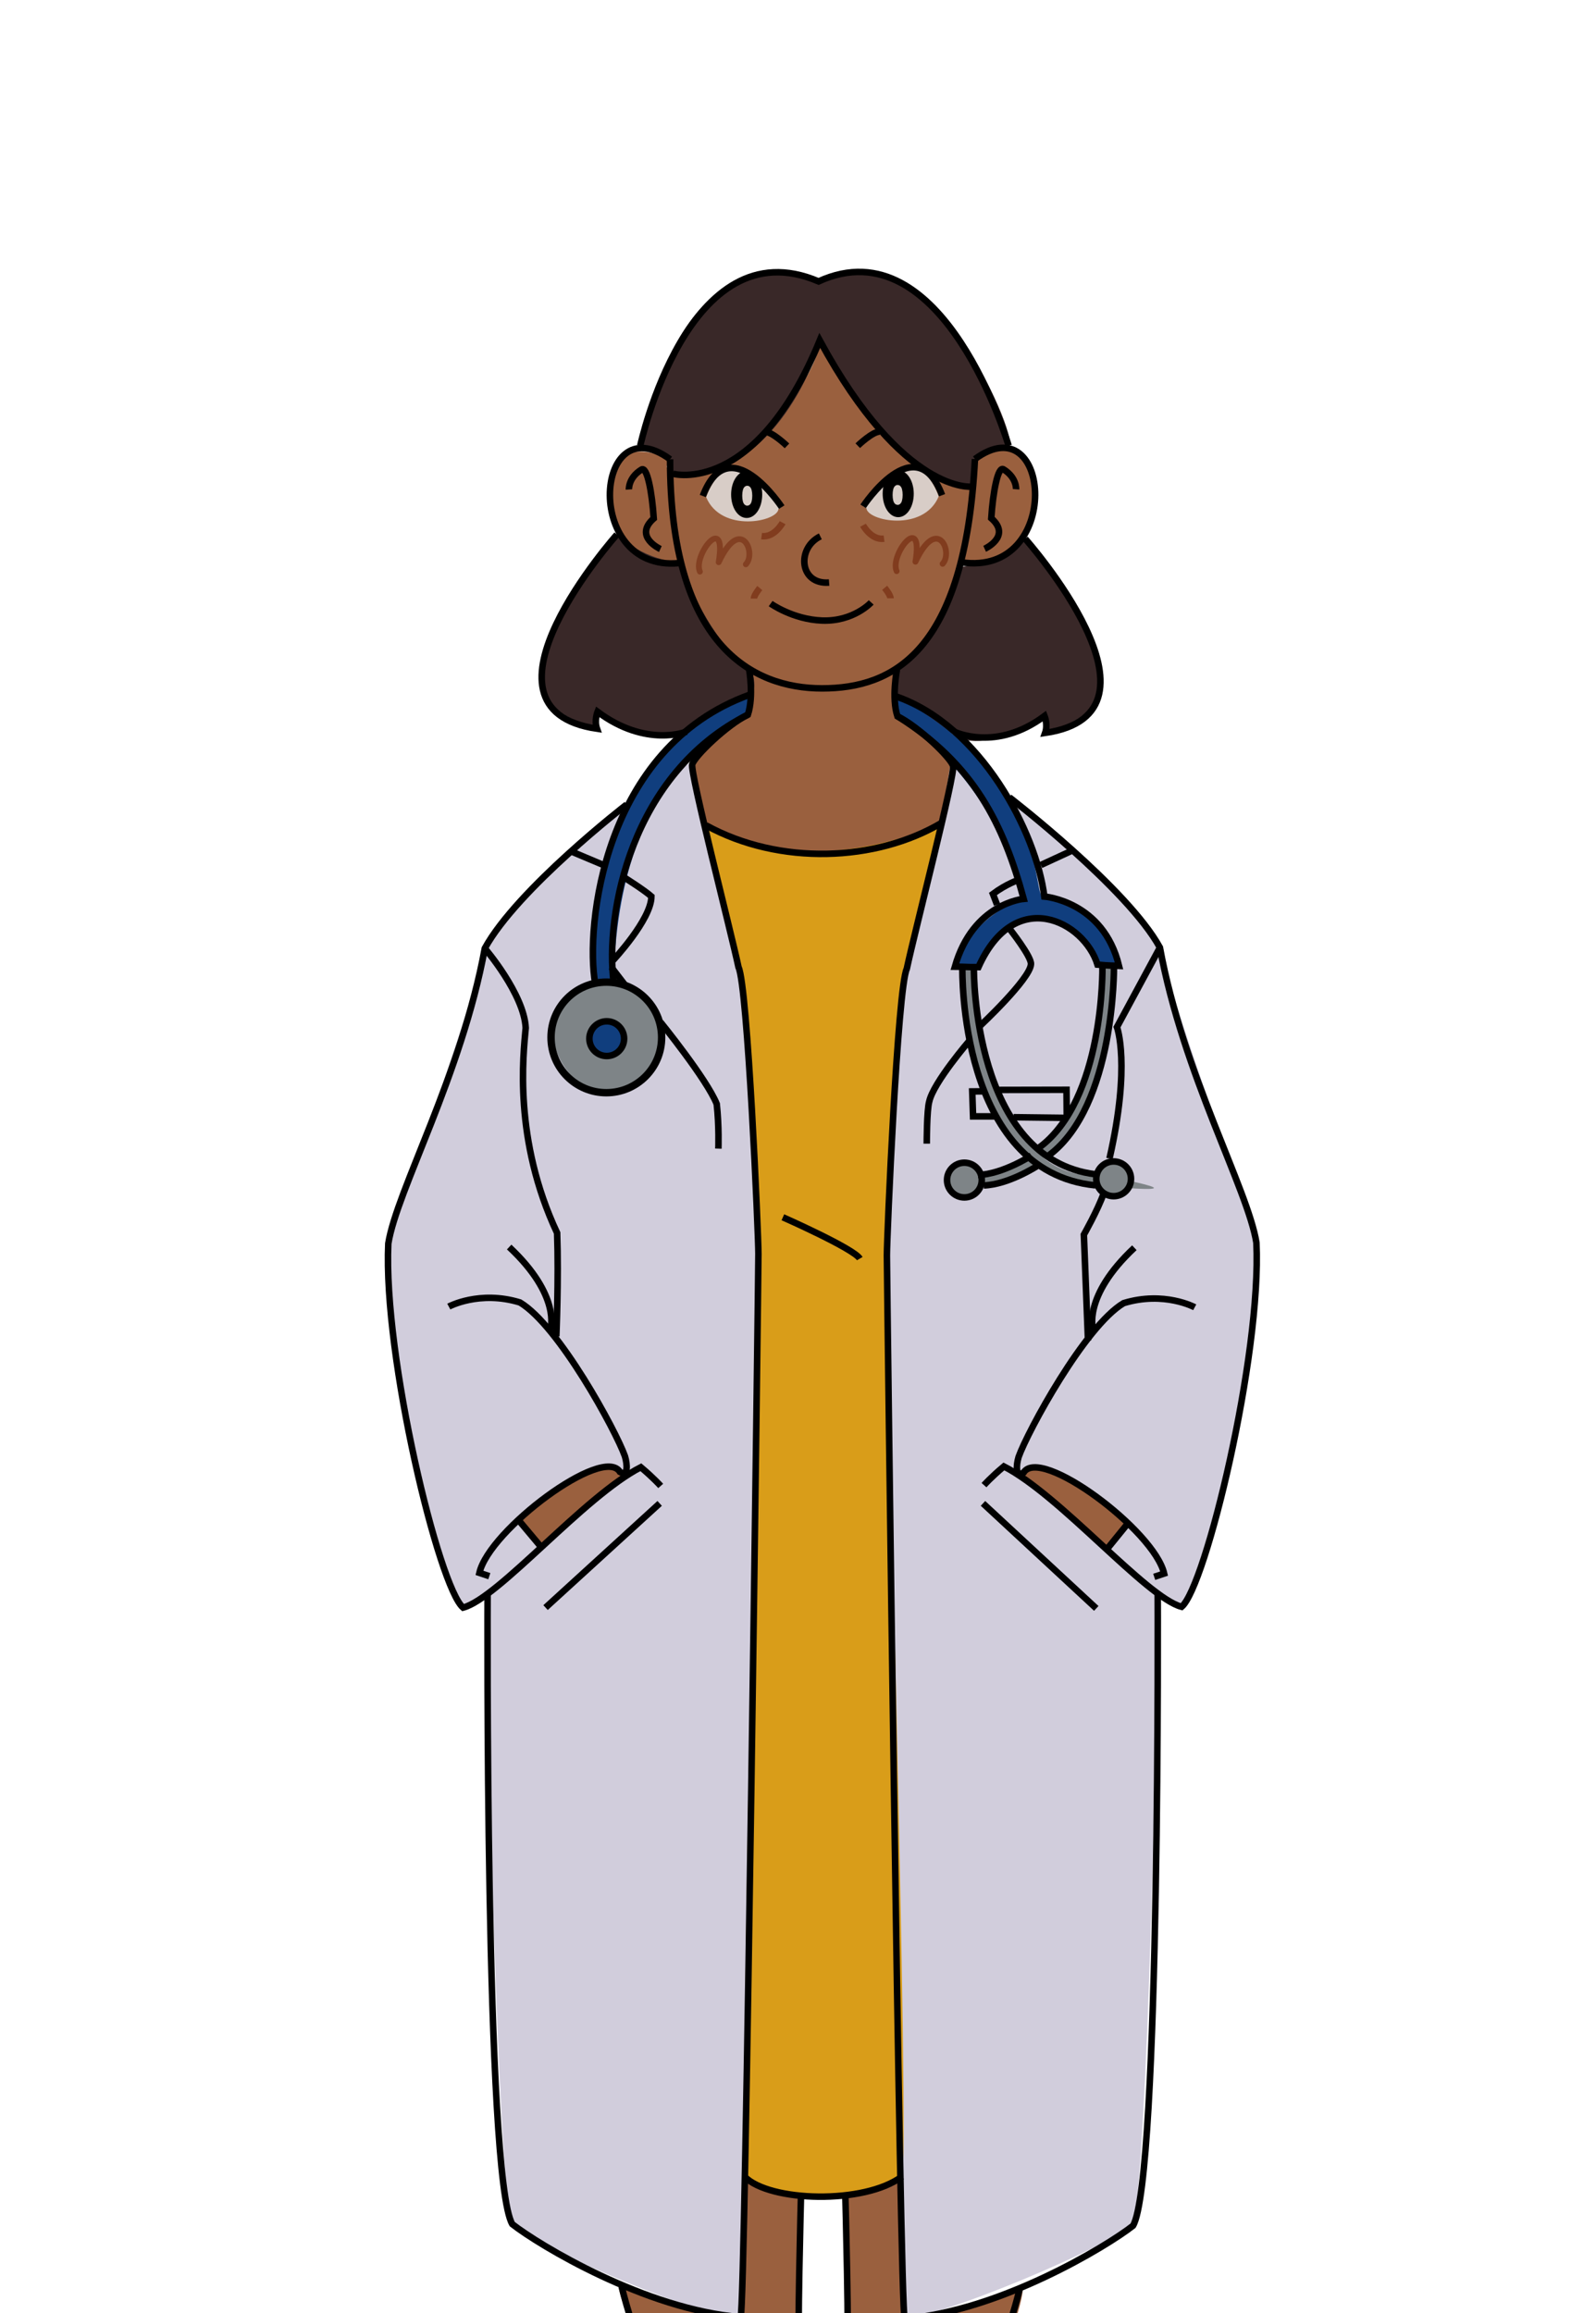 <?xml version="1.0" encoding="UTF-8" standalone="no"?>
<svg
   xmlns:dc="http://purl.org/dc/elements/1.1/"
   xmlns:cc="http://creativecommons.org/ns#"
   xmlns:rdf="http://www.w3.org/1999/02/22-rdf-syntax-ns#"
   xmlns:svg="http://www.w3.org/2000/svg"
   xmlns="http://www.w3.org/2000/svg"
   xmlns:sodipodi="http://sodipodi.sourceforge.net/DTD/sodipodi-0.dtd"
   xmlns:inkscape="http://www.inkscape.org/namespaces/inkscape"
   width="414"
   height="600"
   viewBox="0 0 109.537 158.75"
   version="1.1"
   id="svg898"
   sodipodi:docname="medecin.svg"
   inkscape:version="1.0.1 (3bc2e813f5, 2020-09-07)">
  <defs
     id="defs892" />
  <sodipodi:namedview
     id="base"
     pagecolor="#ffffff"
     bordercolor="#666666"
     borderopacity="1.0"
     inkscape:pageopacity="0.0"
     inkscape:pageshadow="2"
     inkscape:zoom="0.8349433"
     inkscape:cx="240.62249"
     inkscape:cy="322.39367"
     inkscape:document-units="mm"
     inkscape:current-layer="layer2"
     inkscape:document-rotation="0"
     showgrid="false"
     units="px"
     inkscape:window-width="1920"
     inkscape:window-height="1017"
     inkscape:window-x="-8"
     inkscape:window-y="-8"
     inkscape:window-maximized="1" />
  <g
     inkscape:groupmode="layer"
     id="layer2"
     inkscape:label="Calque 2"
     style="opacity:1">
    <g
       id="g2591"
       inkscape:export-xdpi="300"
       inkscape:export-ydpi="300"
       style="display:inline;opacity:1;stroke-width:0.836"
       transform="matrix(0.067,0,0,0.067,-570.49,-4.765)">
      <path
         style="display:inline;fill:#9a603e;fill-opacity:1;stroke:none;stroke-width:0.836px;stroke-linecap:butt;stroke-linejoin:miter;stroke-opacity:1"
         d="m 9354.498,419.868 c 1.158,26.247 -64.81,137.543 -150.338,136.562 -17.692,-12.952 8.624,-9.585 -2.995,-14.854 -100.917,-45.758 -68.519,122.762 13.781,105.801 16.984,87.583 56.09,101.607 67.275,109.784 2.156,14.384 6.023,32.2 -1.343,46.017 -13.009,3.659 -60.095,37.178 -57.701,52.341 2.394,15.163 0.013,46.962 14.771,60.99 102.79,50.708 225.452,18.399 241.41,-2.541 15.958,-20.94 11.169,-50.468 11.169,-60.843 0,-10.375 -37.933,-32.824 -56.472,-48.334 4.556,-10.859 -3.041,-26.679 -0.339,-49.041 33.739,-22.362 65.363,-98.667 65.97,-108.603 115.207,4.393 79.126,-162.398 13.781,-105.801 -2.142,14.274 -2.644,28.261 -2.644,28.261 -65.362,-5.96 -139.13,-104.161 -156.327,-149.739"
         id="path1687"
         sodipodi:nodetypes="ccscccscsscccccc" />
      <path
         style="display:inline;fill:#d1cddc;fill-opacity:1;stroke:none;stroke-width:0.836px;stroke-linecap:butt;stroke-linejoin:miter;stroke-opacity:1"
         d="m 9225.573,849.934 c 0,0 -173.766,113.063 -214.174,192.601 -1.491,24.703 -92.691,280.248 -98.87,302.395 1.72,157.508 65.222,364.6 76.606,372.937 15.375,-8.422 25.106,-13.652 25.106,-13.652 0.983,232.808 13.248,625.931 25.302,645.179 12.053,19.248 213.224,104.268 233.944,95.277 8.749,-304.274 18.326,-1067.219 19.124,-1081.584 0.798,-14.365 -12.205,-276.637 -16.759,-288.898 -4.555,-12.26 -45.489,-174.775 -50.278,-224.255 z"
         id="path1761"
         sodipodi:nodetypes="cccccscssc" />
      <path
         style="display:inline;fill:#9a603e;fill-opacity:1;stroke:none;stroke-width:0.836px;stroke-linecap:butt;stroke-linejoin:miter;stroke-opacity:1"
         d="m 9154.146,1583.351 c -0.798,-13.168 -34.102,-23.062 -107.631,45.53 14.657,14.723 22.023,26.259 22.023,26.259 z"
         id="path1689"
         sodipodi:nodetypes="cccc" />
      <path
         style="display:inline;fill:#d1cddc;fill-opacity:1;stroke:none;stroke-width:0.836px;stroke-linecap:butt;stroke-linejoin:miter;stroke-opacity:1"
         d="m 9488.763,849.111 c 0,0 173.766,113.063 214.174,192.601 2.826,25.037 92.691,280.248 98.87,302.395 -1.72,157.508 -65.222,364.6 -76.606,372.937 -15.375,-8.422 -25.106,-13.652 -25.106,-13.652 -0.983,232.808 -13.248,625.931 -25.302,645.179 -12.053,19.248 -213.224,104.268 -233.944,95.277 -8.749,-304.274 -18.326,-1067.219 -19.124,-1081.584 -0.798,-14.365 12.205,-276.637 16.759,-288.898 4.555,-12.26 45.489,-174.775 50.278,-224.255 z"
         id="path1761-7"
         sodipodi:nodetypes="cccccscssc" />
      <path
         style="display:inline;fill:#9a603e;fill-opacity:1;stroke:none;stroke-width:0.836px;stroke-linecap:butt;stroke-linejoin:miter;stroke-opacity:1"
         d="m 9564.009,1585.045 c 0.798,-13.168 34.102,-23.062 107.631,45.53 -14.657,14.723 -22.023,26.259 -22.023,26.259 z"
         id="path1689-7"
         sodipodi:nodetypes="cccc" />
      <path
         style="display:inline;fill:#9a603e;fill-opacity:1;stroke:none;stroke-width:0.836px;stroke-linecap:butt;stroke-linejoin:miter;stroke-opacity:1"
         d="m 9335.36,2317.534 c 0,0 -46.161,-0.395 -58.023,-16.941 -1.139,29.164 -3.851,144.077 -3.851,144.077 0,0 -108.971,-17.136 -121.936,-31.419 -12.966,-14.283 20.188,70.097 27.106,75.388 23.847,18.238 148.981,15.372 155.011,0.847 3.938,-9.488 1.694,-171.952 1.694,-171.952 z"
         id="path1706"
         sodipodi:nodetypes="cccsssc" />
      <path
         style="display:inline;fill:#9a603e;fill-opacity:1;stroke:none;stroke-width:0.836px;stroke-linecap:butt;stroke-linejoin:miter;stroke-opacity:1"
         d="m 9380.694,2319.377 c 0,0 46.161,-0.395 58.023,-16.941 1.139,29.164 3.851,144.077 3.851,144.077 0,0 103.328,-16.008 116.293,-30.291 12.966,-14.283 -14.545,68.969 -21.463,74.259 -23.847,18.238 -148.981,15.372 -155.011,0.847 -3.938,-9.488 -1.694,-171.952 -1.694,-171.952 z"
         id="path1706-4"
         sodipodi:nodetypes="cccsssc" />
      <path
         style="display:inline;fill:#392828;fill-opacity:1;stroke:none;stroke-width:0.836px;stroke-linecap:butt;stroke-linejoin:miter;stroke-opacity:1"
         d="m 9353.3,359.374 c 0,0 -130.242,-69.786 -182.682,168.307 14.149,5.032 30.547,13.896 30.547,13.896 0,0 -0.185,6.406 2.995,14.854 97.985,11.269 147.388,-115.099 150.338,-136.562 57.688,113.972 135.897,153.904 156.327,149.739 4.066,-13.194 -4.421,-13.984 2.644,-28.261 11.579,-8.634 21.852,-9.669 34.491,-13.666 13.768,2.774 -73.531,-226.525 -194.661,-168.307 z"
         id="path1723"
         sodipodi:nodetypes="ccccccccc" />
      <path
         style="display:inline;fill:#392828;fill-opacity:1;stroke:none;stroke-width:0.836px;stroke-linecap:butt;stroke-linejoin:miter;stroke-opacity:1"
         d="m 9214.947,647.378 c 0,0 -35.29,0.922 -68.287,-28.656 -130.622,169.624 -60.214,184.066 -20.364,198.853 -0.781,-8.35 0.85,-4.946 0.599,-17.37 44.894,25.95 72.857,31.145 91.041,20.365 18.184,-10.78 58.02,-35.664 64.907,-37.894 6.887,-2.23 5.62,-20.837 -0.621,-25.514 -31.43,-23.555 -62.49,-79.765 -67.275,-109.784 z"
         id="path1725"
         sodipodi:nodetypes="ccccsssc" />
      <path
         style="display:inline;fill:#392828;fill-opacity:1;stroke:none;stroke-width:0.836px;stroke-linecap:butt;stroke-linejoin:miter;stroke-opacity:1"
         d="m 9496.723,651.707 c 0,0 35.29,0.922 68.287,-28.656 130.622,169.624 60.214,184.066 20.364,198.853 0.781,-8.35 -0.85,-4.946 -0.599,-17.37 -44.894,25.95 -72.857,31.145 -91.041,20.365 -18.184,-10.78 -58.02,-35.664 -64.907,-37.894 1.013,-12.388 1.152,-18.579 0.621,-25.514 31.43,-23.555 62.49,-79.765 67.275,-109.784 z"
         id="path1725-3"
         sodipodi:nodetypes="ccccsccc" />
      <path
         style="display:inline;fill:#d8cdc7;fill-opacity:1;stroke:none;stroke-width:0.836px;stroke-linecap:butt;stroke-linejoin:miter;stroke-opacity:1"
         d="m 9398.934,589.754 c 0,0 50.839,-80.839 77.473,-10.252 -15.408,37.01 -73.232,25.252 -74.087,12.227"
         id="path1742"
         sodipodi:nodetypes="ccc" />
      <path
         style="display:inline;fill:#d8cdc7;fill-opacity:1;stroke:none;stroke-width:0.836px;stroke-linecap:butt;stroke-linejoin:miter;stroke-opacity:1"
         d="m 9315.566,590.571 c 0,0 -50.839,-80.839 -77.473,-10.252 15.408,37.01 73.232,25.252 74.087,12.227"
         id="path1742-9"
         sodipodi:nodetypes="ccc" />
      <path
         style="display:inline;fill:#d99d19;fill-opacity:1;stroke:none;stroke-width:0.836px;stroke-linecap:butt;stroke-linejoin:miter;stroke-opacity:1"
         d="m 9479.359,913.969 c 0,0 -129.28,64.025 -241.41,2.541 6.376,35.578 35.177,139.323 37.901,156.082 2.702,16.617 16.759,254.581 15.961,267.35 -0.798,12.769 -18.574,947.668 -14.475,960.651 46.987,35.555 152.664,17.837 161.38,1.843 8.716,-15.995 -18.418,-935.36 -15.226,-947.331 3.192,-11.971 13.961,-274.281 20.148,-291.565 6.188,-17.284 28.54,-137.41 35.719,-149.572 z"
         id="path1759"
         sodipodi:nodetypes="ccsscsssc" />
      <path
         style="display:inline;fill:#7e8487;fill-opacity:1;stroke:none;stroke-width:0.836px;stroke-linecap:butt;stroke-linejoin:miter;stroke-opacity:1"
         d="m 9133.796,1078.179 c -93.005,17.961 -43.893,116.517 6.385,113.325 50.278,-3.192 86.718,-108.947 -6.385,-113.325 z"
         id="path1778"
         sodipodi:nodetypes="csc" />
      <path
         style="display:inline;fill:#7e8487;fill-opacity:1;stroke:none;stroke-width:0.836px;stroke-linecap:butt;stroke-linejoin:miter;stroke-opacity:1"
         d="m 9501.912,1261.805 c -16.929,1.129 -24.83,33.859 1.129,33.859 25.958,0 20.315,-36.116 -1.129,-33.859 z"
         id="path1780" />
      <path
         style="display:inline;fill:#7e8487;fill-opacity:1;stroke:none;stroke-width:0.836px;stroke-linecap:butt;stroke-linejoin:miter;stroke-opacity:1"
         d="m 9656.256,1260.727 c -16.929,1.129 -24.83,33.859 1.129,33.859 25.958,0 20.315,-36.116 -1.129,-33.859 z"
         id="path1780-6" />
      <path
         style="display:inline;fill:#7e8487;fill-opacity:1;stroke:none;stroke-width:0.836px;stroke-linecap:butt;stroke-linejoin:miter;stroke-opacity:1"
         d="m 9500.601,1062.984 c 0,0 1.698,209.765 136.375,222.351 134.678,12.586 -0.066,-11.369 -0.066,-11.369 0,0 -103.681,22.693 -124.517,-209.645 -5.403,-5.104 -11.793,-1.337 -11.793,-1.337 z"
         id="path1797"
         sodipodi:nodetypes="cscccc" />
      <path
         style="display:inline;fill:#7e8487;fill-opacity:1;stroke:none;stroke-width:0.836px;stroke-linecap:butt;stroke-linejoin:miter;stroke-opacity:1"
         d="m 9644.071,1061.803 c 0,0 7.267,177.585 -123.216,213.098 -0.066,5.657 1.704,10.501 1.704,10.501 0,0 132.644,-13.06 133.305,-223.665 -7.725,-2.856 -11.793,0.066 -11.793,0.066 z"
         id="path1799"
         sodipodi:nodetypes="cccccc" />
      <path
         style="display:inline;fill:#103e7e;fill-opacity:1;stroke:none;stroke-width:0.836px;stroke-linecap:butt;stroke-linejoin:miter;stroke-opacity:1"
         d="m 9136.801,1116.777 c -21.444,2.257 -24.265,34.987 -1.129,34.987 23.137,0 28.216,-30.473 1.129,-34.987 z"
         id="path1801" />
      <path
         style="display:inline;fill:#103e7e;fill-opacity:1;stroke:none;stroke-width:0.836px;stroke-linecap:butt;stroke-linejoin:miter;stroke-opacity:1"
         d="m 9124.444,1078.297 c 0,0 -26.812,-220.594 158.399,-295.621 1.808,14.135 4.422,20.664 -1.964,20.503 -6.385,-0.161 -134.683,53.19 -137.405,275.377 -9.678,-0.377 -19.029,-0.259 -19.029,-0.259 z"
         id="path1803"
         sodipodi:nodetypes="ccscc" />
      <path
         style="display:inline;fill:#103e7e;fill-opacity:1;stroke:none;stroke-width:0.836px;stroke-linecap:butt;stroke-linejoin:miter;stroke-opacity:1"
         d="m 9434.057,804.792 c 0,0 98.879,61.594 129.359,187.072 -27.304,5.964 -73.296,49.06 -70.503,69.493 7.689,1.628 7.689,1.628 24.141,0.424 55.398,-100.189 116.32,-21.706 121.975,-2.541 16.836,2.498 22.023,1.271 22.023,1.271 0,0 -10.769,-55.541 -76.49,-71.022 -13.804,8.784 9.644,-118.966 -152.469,-205.198 z"
         id="path1805"
         sodipodi:nodetypes="ccccccccc" />
      <path
         style="fill:none;stroke:#000000;stroke-width:6.686;stroke-linecap:butt;stroke-linejoin:miter;stroke-miterlimit:4;stroke-dasharray:none;stroke-opacity:1"
         d="m 9201.165,541.577 c -0.145,189.671 83.694,234.67 155.729,234.67 71.875,0 146.556,-36.409 156.576,-234.901"
         id="path1419"
         sodipodi:nodetypes="csc" />
      <path
         style="fill:none;stroke:#000000;stroke-width:6.686;stroke-linecap:butt;stroke-linejoin:miter;stroke-miterlimit:4;stroke-dasharray:none;stroke-opacity:1"
         d="m 9433.56,757.081 c 0,0 -5.699,28.81 0.496,47.711 21.442,10.43 54.608,42.483 57.004,50.869 2.396,8.385 -38.89,168.154 -47.42,207.88 -9.378,19.397 -20.364,274.382 -20.364,293.549 0,19.167 13.383,1080.808 18.174,1089.193 97.12,-7.709 206.657,-73.86 233.944,-95.277 28.133,-47.676 25.302,-648.772 25.302,-648.772"
         id="path1422"
         sodipodi:nodetypes="ccscsccc" />
      <path
         style="display:inline;opacity:1;fill:none;stroke:#000000;stroke-width:6.686;stroke-linecap:butt;stroke-linejoin:miter;stroke-miterlimit:4;stroke-dasharray:none;stroke-opacity:1"
         d="m 9282.222,757.162 c 0,0 4.852,27.116 -1.343,46.017 -21.442,10.43 -54.608,42.483 -57.004,50.869 -2.396,8.385 38.89,168.154 47.42,207.88 9.378,19.397 20.364,274.382 20.364,293.549 0,19.167 -13.383,1080.808 -18.174,1089.193 -97.12,-7.709 -206.657,-73.86 -233.944,-95.277 -28.133,-47.676 -25.302,-645.179 -25.302,-645.179"
         id="path1422-2"
         sodipodi:nodetypes="ccscsccc" />
      <path
         style="fill:none;stroke:#000000;stroke-width:6.686;stroke-linecap:butt;stroke-linejoin:miter;stroke-miterlimit:4;stroke-dasharray:none;stroke-opacity:1"
         d="m 9277.337,2300.593 c 25.412,26.259 123.246,28.8 161.363,-1e-4"
         id="path1439"
         sodipodi:nodetypes="cc" />
      <path
         style="fill:none;stroke:#000000;stroke-width:6.686;stroke-linecap:butt;stroke-linejoin:miter;stroke-miterlimit:4;stroke-dasharray:none;stroke-opacity:1"
         d="m 9151.55,2413.251 c 0,0 12.706,53.364 27.106,75.388"
         id="path1441"
         sodipodi:nodetypes="cc" />
      <path
         style="display:inline;opacity:1;fill:none;stroke:#000000;stroke-width:6.686;stroke-linecap:butt;stroke-linejoin:miter;stroke-miterlimit:4;stroke-dasharray:none;stroke-opacity:1"
         d="m 9559.557,2414.738 c 0,0 -12.706,53.364 -27.106,75.388"
         id="path1441-8"
         sodipodi:nodetypes="cc" />
      <path
         style="fill:none;stroke:#000000;stroke-width:6.686;stroke-linecap:butt;stroke-linejoin:miter;stroke-miterlimit:4;stroke-dasharray:none;stroke-opacity:1"
         d="m 9335.36,2317.534 c 0,0 -4.235,156.705 -1.694,171.952"
         id="path1458" />
      <path
         style="display:inline;opacity:1;fill:none;stroke:#000000;stroke-width:6.686;stroke-linecap:butt;stroke-linejoin:miter;stroke-miterlimit:4;stroke-dasharray:none;stroke-opacity:1"
         d="m 9380.694,2319.377 c 0,0 4.235,156.705 1.694,171.952"
         id="path1458-0" />
      <circle
         style="fill:none;fill-opacity:1;stroke:#000000;stroke-width:7.578;stroke-linecap:round;stroke-linejoin:round;stroke-miterlimit:4;stroke-dasharray:none;stroke-opacity:1"
         id="path1475"
         cx="9135.879"
         cy="1133.779"
         r="56.642" />
      <circle
         style="fill:none;fill-opacity:1;stroke:#000000;stroke-width:6.686;stroke-linecap:round;stroke-linejoin:round;stroke-miterlimit:4;stroke-dasharray:none;stroke-opacity:1"
         id="path1477"
         cx="9136.303"
         cy="1135.05"
         r="17.788" />
      <path
         style="fill:none;stroke:#000000;stroke-width:6.686;stroke-linecap:butt;stroke-linejoin:miter;stroke-miterlimit:4;stroke-dasharray:none;stroke-opacity:1"
         d="m 9124.444,1078.297 c -10.165,-56.752 7.623,-241.41 158.399,-295.621"
         id="path1479"
         sodipodi:nodetypes="cc" />
      <path
         style="display:inline;opacity:1;fill:none;stroke:#000000;stroke-width:6.686;stroke-linecap:butt;stroke-linejoin:miter;stroke-miterlimit:4;stroke-dasharray:none;stroke-opacity:1"
         d="m 9143.474,1078.556 c -9.318,-71.999 17.971,-215.236 137.405,-275.377"
         id="path1479-3"
         sodipodi:nodetypes="cc" />
      <path
         style="display:inline;opacity:1;fill:none;stroke:#000000;stroke-width:6.686;stroke-linecap:butt;stroke-linejoin:miter;stroke-miterlimit:4;stroke-dasharray:none;stroke-opacity:1"
         d="m 9434.057,804.792 c 78.776,49.129 108.606,111.049 129.359,187.072 0,0 -51.868,4.27 -70.503,69.493 13.976,0.073 8.462,0.475 24.141,0.424 37.694,-83.858 108.423,-46.588 121.975,-2.541 13.553,1.271 14.4,0.847 22.023,1.271 -16.094,-66.494 -76.49,-71.022 -76.49,-71.022 -8.047,-65.435 -65.223,-175.552 -152.469,-205.198"
         id="path1479-3-9"
         sodipodi:nodetypes="cccccccc" />
      <circle
         style="fill:none;fill-opacity:1;stroke:#000000;stroke-width:6.686;stroke-linecap:round;stroke-linejoin:round;stroke-miterlimit:4;stroke-dasharray:none;stroke-opacity:1"
         id="path1516"
         cx="9655.546"
         cy="1278.625"
         r="17.788" />
      <circle
         style="display:inline;opacity:1;fill:none;fill-opacity:1;stroke:#000000;stroke-width:6.686;stroke-linecap:round;stroke-linejoin:round;stroke-miterlimit:4;stroke-dasharray:none;stroke-opacity:1"
         id="path1516-0"
         cx="9502.652"
         cy="1279.896"
         r="17.788" />
      <path
         style="fill:none;stroke:#000000;stroke-width:6.686;stroke-linecap:butt;stroke-linejoin:miter;stroke-miterlimit:4;stroke-dasharray:none;stroke-opacity:1"
         d="m 9512.394,1064.321 c 0,0 -1.271,194.398 124.517,209.645"
         id="path1533"
         sodipodi:nodetypes="cc" />
      <path
         style="display:inline;opacity:1;fill:none;stroke:#000000;stroke-width:6.686;stroke-linecap:butt;stroke-linejoin:miter;stroke-miterlimit:4;stroke-dasharray:none;stroke-opacity:1"
         d="m 9500.601,1062.984 c 0,0 -4.235,208.375 136.375,222.351"
         id="path1533-6"
         sodipodi:nodetypes="cc" />
      <path
         style="display:inline;opacity:1;fill:none;stroke:#000000;stroke-width:6.686;stroke-linecap:butt;stroke-linejoin:miter;stroke-miterlimit:4;stroke-dasharray:none;stroke-opacity:1"
         d="m 9644.071,1061.803 c 0,0 2.118,136.375 -65.223,185.081"
         id="path1533-1"
         sodipodi:nodetypes="cc" />
      <path
         style="display:inline;opacity:1;fill:none;stroke:#000000;stroke-width:6.686;stroke-linecap:butt;stroke-linejoin:miter;stroke-miterlimit:4;stroke-dasharray:none;stroke-opacity:1"
         d="m 9655.864,1061.736 c 0,0 1.271,141.881 -66.493,192.704"
         id="path1533-6-4"
         sodipodi:nodetypes="cc" />
      <path
         style="fill:none;stroke:#000000;stroke-width:6.686;stroke-linecap:butt;stroke-linejoin:miter;stroke-miterlimit:4;stroke-dasharray:none;stroke-opacity:1"
         d="m 9577.193,1265.496 c 0,0 -29.223,19.059 -54.635,19.906"
         id="path1568"
         sodipodi:nodetypes="cc" />
      <path
         style="display:inline;opacity:1;fill:none;stroke:#000000;stroke-width:6.686;stroke-linecap:butt;stroke-linejoin:miter;stroke-miterlimit:4;stroke-dasharray:none;stroke-opacity:1"
         d="m 9571.297,1254.796 c 0,0 -29.223,19.059 -54.635,19.906"
         id="path1568-9"
         sodipodi:nodetypes="cc" />
      <path
         style="fill:none;stroke:#000000;stroke-width:6.686;stroke-linecap:butt;stroke-linejoin:miter;stroke-miterlimit:4;stroke-dasharray:none;stroke-opacity:1"
         d="m 9156.697,895.191 c 0,0 -112.022,86.576 -145.298,147.343 -23.86,129.824 -90.134,247.652 -98.87,302.395 -5.348,115.731 51.946,352.136 76.606,372.937 36.519,-9.693 124.062,-114.163 182.083,-143.81 13.127,11.012 20.364,19.167 20.364,19.167"
         id="path1585"
         sodipodi:nodetypes="cccccc" />
      <path
         style="display:inline;opacity:1;fill:none;stroke:#000000;stroke-width:6.686;stroke-linecap:butt;stroke-linejoin:miter;stroke-miterlimit:4;stroke-dasharray:none;stroke-opacity:1"
         d="m 9548.654,887.78 c 0,0 121.007,93.164 154.282,153.932 23.86,129.824 90.134,247.652 98.87,302.395 5.348,115.731 -51.946,352.136 -76.606,372.937 -36.519,-9.693 -124.062,-114.163 -182.083,-143.81 -13.127,11.012 -20.364,19.167 -20.364,19.167"
         id="path1585-6"
         sodipodi:nodetypes="cccccc" />
      <path
         style="fill:none;stroke:#000000;stroke-width:6.686;stroke-linecap:butt;stroke-linejoin:miter;stroke-miterlimit:4;stroke-dasharray:none;stroke-opacity:1"
         d="m 9316.725,1318.013 c 0,0 72.847,32.188 78.776,42.353"
         id="path1602" />
      <path
         style="fill:none;stroke:#000000;stroke-width:6.686;stroke-linecap:butt;stroke-linejoin:miter;stroke-miterlimit:4;stroke-dasharray:none;stroke-opacity:1"
         d="m 9011.399,1042.535 c 0,0 40.199,46.774 41.893,81.503 -2.541,27.953 -12.706,114.352 32.188,210.069 1.694,47.435 -0.847,105.882 -0.847,105.882"
         id="path1604"
         sodipodi:nodetypes="cccc" />
      <path
         style="fill:none;stroke:#000000;stroke-width:6.686;stroke-linecap:butt;stroke-linejoin:miter;stroke-miterlimit:4;stroke-dasharray:none;stroke-opacity:1"
         d="m 9237.949,916.51 c 75.388,41.506 174.493,37.27 241.41,-2.541"
         id="path1606"
         sodipodi:nodetypes="cc" />
      <path
         style="fill:none;stroke:#000000;stroke-width:6.686;stroke-linecap:butt;stroke-linejoin:miter;stroke-miterlimit:4;stroke-dasharray:none;stroke-opacity:1"
         d="m 9016.021,1685.633 -10.165,-3.388 c 10.165,-44.047 127.058,-131.293 143.999,-103.34 8.47,5.082 7.624,-7.623 5.082,-16.094 -9.318,-26.259 -67.764,-133.834 -107.576,-157.552 -41.505,-12.706 -72.846,4.235 -72.846,4.235"
         id="path1608"
         sodipodi:nodetypes="cccccc" />
      <path
         style="fill:none;stroke:#000000;stroke-width:6.686;stroke-linecap:butt;stroke-linejoin:miter;stroke-miterlimit:4;stroke-dasharray:none;stroke-opacity:1"
         d="m 9078.703,1432.365 c 0,0 11.012,-33.882 -42.353,-83.858"
         id="path1610" />
      <path
         style="display:inline;opacity:1;fill:none;stroke:#000000;stroke-width:6.686;stroke-linecap:butt;stroke-linejoin:miter;stroke-miterlimit:4;stroke-dasharray:none;stroke-opacity:1"
         d="m 9697.104,1686.349 10.165,-3.388 c -10.165,-44.047 -127.058,-131.293 -143.999,-103.34 -8.47,5.082 -7.624,-7.623 -5.082,-16.094 9.318,-26.259 67.764,-133.834 107.576,-157.552 41.505,-12.706 72.846,4.235 72.846,4.235"
         id="path1608-5"
         sodipodi:nodetypes="cccccc" />
      <path
         style="display:inline;opacity:1;fill:none;stroke:#000000;stroke-width:6.686;stroke-linecap:butt;stroke-linejoin:miter;stroke-miterlimit:4;stroke-dasharray:none;stroke-opacity:1"
         d="m 9634.422,1433.08 c 0,0 -11.012,-33.882 42.353,-83.858"
         id="path1610-4" />
      <path
         style="fill:none;stroke:#000000;stroke-width:6.686;stroke-linecap:butt;stroke-linejoin:miter;stroke-miterlimit:4;stroke-dasharray:none;stroke-opacity:1"
         d="m 9702.936,1041.711 -44.002,81.48 c 0,0 14.4,38.117 -7.623,134.681"
         id="path1630"
         sodipodi:nodetypes="ccc" />
      <path
         style="fill:none;stroke:#000000;stroke-width:6.686;stroke-linecap:butt;stroke-linejoin:miter;stroke-miterlimit:4;stroke-dasharray:none;stroke-opacity:1"
         d="m 9645.381,1293.448 c -5.929,16.941 -20.329,42.353 -20.329,42.353 l 4.235,108.423"
         id="path1632"
         sodipodi:nodetypes="ccc" />
      <path
         style="fill:none;stroke:#000000;stroke-width:6.686;stroke-linecap:butt;stroke-linejoin:miter;stroke-miterlimit:4;stroke-dasharray:none;stroke-opacity:1"
         d="m 9100.727,943.616 32.188,13.553"
         id="path1638" />
      <path
         style="fill:none;stroke:#000000;stroke-width:6.686;stroke-linecap:butt;stroke-linejoin:miter;stroke-miterlimit:4;stroke-dasharray:none;stroke-opacity:1"
         d="m 9154.091,969.875 c 0,0 20.329,12.706 27.953,19.482 0,23.717 -39.811,66.07 -39.811,66.07"
         id="path1640"
         sodipodi:nodetypes="ccc" />
      <path
         style="fill:none;stroke:#000000;stroke-width:6.686;stroke-linecap:butt;stroke-linejoin:miter;stroke-miterlimit:4;stroke-dasharray:none;stroke-opacity:1"
         d="m 9191.361,1118.109 c 0,0 47.435,58.447 57.599,83.858 2.541,22.87 1.694,45.741 1.694,45.741"
         id="path1642"
         sodipodi:nodetypes="ccc" />
      <path
         style="fill:none;stroke:#000000;stroke-width:6.686;stroke-linecap:butt;stroke-linejoin:miter;stroke-miterlimit:4;stroke-dasharray:none;stroke-opacity:1"
         d="m 9154.938,1079.991 -14.006,-18.242"
         id="path1644"
         sodipodi:nodetypes="cc" />
      <path
         style="fill:none;stroke:#000000;stroke-width:6.686;stroke-linecap:butt;stroke-linejoin:miter;stroke-miterlimit:4;stroke-dasharray:none;stroke-opacity:1"
         d="m 9614.04,941.922 -33.035,15.247"
         id="path1646" />
      <path
         style="fill:none;stroke:#000000;stroke-width:6.686;stroke-linecap:butt;stroke-linejoin:miter;stroke-miterlimit:4;stroke-dasharray:none;stroke-opacity:1"
         d="m 9558.135,972.416 c 0,0 -12.706,4.235 -26.259,14.4 4.235,11.012 4.235,11.012 4.235,11.012"
         id="path1648"
         sodipodi:nodetypes="ccc" />
      <path
         style="fill:none;stroke:#000000;stroke-width:6.686;stroke-linecap:butt;stroke-linejoin:miter;stroke-miterlimit:4;stroke-dasharray:none;stroke-opacity:1"
         d="m 9548.817,1022.392 c 0,0 22.87,28.8 22.023,36.423 -0.847,15.247 -52.517,63.529 -52.517,63.529"
         id="path1650"
         sodipodi:nodetypes="ccc" />
      <path
         style="fill:none;stroke:#000000;stroke-width:6.686;stroke-linecap:butt;stroke-linejoin:miter;stroke-miterlimit:4;stroke-dasharray:none;stroke-opacity:1"
         d="m 9508.159,1136.744 c 0,0 -37.27,43.2 -41.505,62.682 -2.541,8.47 -2.541,43.2 -2.541,43.2"
         id="path1652"
         sodipodi:nodetypes="ccc" />
      <path
         style="fill:none;stroke:#000000;stroke-width:6.686;stroke-linecap:butt;stroke-linejoin:miter;stroke-miterlimit:4;stroke-dasharray:none;stroke-opacity:1"
         d="m 9521.566,1189.013 -10.866,0.103 0.847,25.557 h 23.718"
         id="path1654"
         sodipodi:nodetypes="cccc" />
      <path
         style="fill:none;stroke:#000000;stroke-width:6.686;stroke-linecap:butt;stroke-linejoin:miter;stroke-miterlimit:4;stroke-dasharray:none;stroke-opacity:1"
         d="m 9536.958,1187.567 70.305,-0.145 0.248,28.757"
         id="path1656"
         sodipodi:nodetypes="ccc" />
      <path
         style="fill:none;stroke:#000000;stroke-width:6.686;stroke-linecap:butt;stroke-linejoin:miter;stroke-miterlimit:4;stroke-dasharray:none;stroke-opacity:1"
         d="m 9553.052,1215.52 54.459,0.659"
         id="path1658"
         sodipodi:nodetypes="cc" />
      <path
         style="fill:none;stroke:#000000;stroke-width:6.686;stroke-linecap:butt;stroke-linejoin:miter;stroke-miterlimit:4;stroke-dasharray:none;stroke-opacity:1"
         d="m 9046.515,1628.881 22.023,26.259"
         id="path1660" />
      <path
         style="fill:none;stroke:#000000;stroke-width:6.686;stroke-linecap:butt;stroke-linejoin:miter;stroke-miterlimit:4;stroke-dasharray:none;stroke-opacity:1"
         d="m 9671.64,1629.728 -22.023,27.106"
         id="path1662" />
      <path
         style="fill:none;stroke:#000000;stroke-width:6.686;stroke-linecap:butt;stroke-linejoin:miter;stroke-miterlimit:4;stroke-dasharray:none;stroke-opacity:1"
         d="m 9073.621,1717.821 116.893,-106.728"
         id="path1664" />
      <path
         style="fill:none;stroke:#000000;stroke-width:6.686;stroke-linecap:butt;stroke-linejoin:miter;stroke-miterlimit:4;stroke-dasharray:none;stroke-opacity:1"
         d="m 9521.711,1611.093 116.046,107.576"
         id="path1666" />
      <path
         style="fill:none;stroke:#000000;stroke-width:6.686;stroke-linecap:butt;stroke-linejoin:miter;stroke-miterlimit:4;stroke-dasharray:none;stroke-opacity:1"
         d="m 9513.47,541.346 c 78.547,-57.68 90.406,121.048 -13.781,105.801"
         id="path1668"
         sodipodi:nodetypes="cc" />
      <path
         style="fill:none;stroke:#000000;stroke-width:6.686;stroke-linecap:butt;stroke-linejoin:miter;stroke-miterlimit:4;stroke-dasharray:none;stroke-opacity:1"
         d="m 9523.406,633.289 c 0,0 27.953,-12.706 6.776,-31.341 1.694,-26.259 6.776,-54.211 12.706,-49.976 13.553,8.471 12.706,20.329 12.706,20.329"
         id="path1670"
         sodipodi:nodetypes="cccc" />
      <path
         style="display:inline;opacity:1;fill:none;stroke:#000000;stroke-width:6.686;stroke-linecap:butt;stroke-linejoin:miter;stroke-miterlimit:4;stroke-dasharray:none;stroke-opacity:1"
         d="m 9201.165,541.577 c -78.547,-57.68 -90.406,121.048 13.781,105.801"
         id="path1668-3"
         sodipodi:nodetypes="cc" />
      <path
         style="display:inline;opacity:1;fill:none;stroke:#000000;stroke-width:6.686;stroke-linecap:butt;stroke-linejoin:miter;stroke-miterlimit:4;stroke-dasharray:none;stroke-opacity:1"
         d="m 9191.229,633.519 c 0,0 -27.953,-12.706 -6.776,-31.341 -1.694,-26.259 -6.776,-54.211 -12.706,-49.976 -13.553,8.471 -12.706,20.329 -12.706,20.329"
         id="path1670-2"
         sodipodi:nodetypes="cccc" />
      <path
         style="fill:none;stroke:#000000;stroke-width:6.686;stroke-linecap:butt;stroke-linejoin:miter;stroke-miterlimit:4;stroke-dasharray:none;stroke-opacity:1"
         d="m 9304.186,689.399 c 0,0 22.757,16.26 52.708,17.37 32.344,1.198 50.312,-18.568 50.312,-18.568"
         id="path1690"
         sodipodi:nodetypes="csc" />
      <path
         style="fill:none;stroke:#000000;stroke-width:6.686;stroke-linecap:butt;stroke-linejoin:miter;stroke-miterlimit:4;stroke-dasharray:none;stroke-opacity:1"
         d="m 9355.097,620.519 c -24.557,11.979 -21.562,49.713 8.984,47.318"
         id="path1692"
         sodipodi:nodetypes="cc" />
      <path
         style="fill:none;stroke:#813c1e;stroke-width:6.686;stroke-linecap:butt;stroke-linejoin:miter;stroke-miterlimit:4;stroke-dasharray:none;stroke-opacity:1"
         d="m 9420.982,673.227 c 0,0 5.99,7.187 5.99,10.781"
         id="path1694" />
      <path
         style="display:inline;opacity:1;fill:none;stroke:#813c1e;stroke-width:6.686;stroke-linecap:butt;stroke-linejoin:miter;stroke-miterlimit:4;stroke-dasharray:none;stroke-opacity:1"
         d="m 9293.076,673.481 c 0,0 -5.99,7.187 -5.99,10.781"
         id="path1694-1" />
      <path
         style="fill:none;stroke:#813c1e;stroke-width:6.686;stroke-linecap:butt;stroke-linejoin:miter;stroke-miterlimit:4;stroke-dasharray:none;stroke-opacity:1"
         d="m 9398.821,609.138 c 0,0 8.385,15.573 21.562,13.776"
         id="path1711" />
      <path
         style="display:inline;opacity:1;fill:none;stroke:#813c1e;stroke-width:6.686;stroke-linecap:butt;stroke-linejoin:miter;stroke-miterlimit:4;stroke-dasharray:none;stroke-opacity:1"
         d="m 9316.471,606.517 c 0,0 -8.385,15.573 -21.562,13.776"
         id="path1711-5" />
      <path
         style="fill:none;stroke:#000000;stroke-width:6.686;stroke-linecap:butt;stroke-linejoin:miter;stroke-miterlimit:4;stroke-dasharray:none;stroke-opacity:1"
         d="m 9315.566,590.571 c 0,0 -53.906,-82.057 -80.859,-11.38"
         id="path1728"
         sodipodi:nodetypes="cc" />
      <ellipse
         style="fill:#000000;fill-opacity:1;stroke:#000000;stroke-width:6.686;stroke-linecap:round;stroke-linejoin:round;stroke-miterlimit:4;stroke-dasharray:none;stroke-opacity:1"
         id="path1730"
         cx="9279.629"
         cy="577.693"
         rx="12.578"
         ry="20.664" />
      <ellipse
         style="fill:#d8cdc7;fill-opacity:1;stroke:#d8cdc7;stroke-width:6.686;stroke-linecap:round;stroke-linejoin:round;stroke-miterlimit:4;stroke-dasharray:none;stroke-opacity:1"
         id="path1732"
         cx="9280.228"
         cy="578.891"
         rx="1.797"
         ry="6.888" />
      <path
         style="display:inline;opacity:1;fill:none;stroke:#000000;stroke-width:6.686;stroke-linecap:butt;stroke-linejoin:miter;stroke-miterlimit:4;stroke-dasharray:none;stroke-opacity:1"
         d="m 9398.934,589.754 c 0,0 53.906,-82.057 80.859,-11.38"
         id="path1728-7"
         sodipodi:nodetypes="cc" />
      <ellipse
         style="display:inline;opacity:1;fill:#000000;fill-opacity:1;stroke:#000000;stroke-width:6.686;stroke-linecap:round;stroke-linejoin:round;stroke-miterlimit:4;stroke-dasharray:none;stroke-opacity:1"
         id="path1730-4"
         cx="-9434.87"
         cy="576.876"
         rx="12.578"
         ry="20.664"
         transform="scale(-1,1)" />
      <ellipse
         style="display:inline;opacity:1;fill:#d8cdc7;fill-opacity:1;stroke:#d8cdc7;stroke-width:6.686;stroke-linecap:round;stroke-linejoin:round;stroke-miterlimit:4;stroke-dasharray:none;stroke-opacity:1"
         id="path1732-1"
         cx="-9434.272"
         cy="578.074"
         rx="1.797"
         ry="6.888"
         transform="scale(-1,1)" />
      <path
         style="fill:none;stroke:#000000;stroke-width:6.686;stroke-linecap:butt;stroke-linejoin:miter;stroke-miterlimit:4;stroke-dasharray:none;stroke-opacity:1"
         d="m 9510.826,569.607 c 0,0 -70.078,8.984 -156.327,-149.739 -65.885,159.921 -150.338,136.562 -150.338,136.562"
         id="path1755"
         sodipodi:nodetypes="ccc" />
      <path
         style="fill:none;stroke:#000000;stroke-width:6.686;stroke-linecap:butt;stroke-linejoin:miter;stroke-miterlimit:4;stroke-dasharray:none;stroke-opacity:1"
         d="m 9393.43,527.68 c 0,0 15.573,-14.974 22.76,-14.375"
         id="path1757"
         sodipodi:nodetypes="cc" />
      <path
         style="display:inline;opacity:1;fill:none;stroke:#000000;stroke-width:6.686;stroke-linecap:butt;stroke-linejoin:miter;stroke-miterlimit:4;stroke-dasharray:none;stroke-opacity:1"
         d="m 9320.934,527.855 c 0,0 -15.573,-14.974 -22.76,-14.375"
         id="path1757-1"
         sodipodi:nodetypes="cc" />
      <path
         style="fill:none;stroke:#000000;stroke-width:6.686;stroke-linecap:butt;stroke-linejoin:miter;stroke-miterlimit:4;stroke-dasharray:none;stroke-opacity:1"
         d="m 9170.619,527.68 c 0,0 48.516,-225.806 182.682,-168.307 128.177,-58.698 194.661,168.307 194.661,168.307"
         id="path1774"
         sodipodi:nodetypes="ccc" />
      <path
         style="fill:none;stroke:#000000;stroke-width:6.686;stroke-linecap:butt;stroke-linejoin:miter;stroke-miterlimit:4;stroke-dasharray:none;stroke-opacity:1"
         d="m 9146.66,618.722 c 0,0 -158.723,178.489 -20.364,198.853 -2.995,-8.385 0.599,-17.37 0.599,-17.37 49.713,37.135 91.041,20.365 91.041,20.365"
         id="path1776"
         sodipodi:nodetypes="cccc" />
      <path
         style="display:inline;opacity:1;fill:none;stroke:#000000;stroke-width:6.686;stroke-linecap:butt;stroke-linejoin:miter;stroke-miterlimit:4;stroke-dasharray:none;stroke-opacity:1"
         d="m 9565.01,623.051 c 0,0 158.723,178.489 20.364,198.853 2.995,-8.385 -0.599,-17.37 -0.599,-17.37 -49.713,37.135 -92.239,16.172 -92.239,16.172"
         id="path1776-4"
         sodipodi:nodetypes="cccc" />
      <path
         style="fill:none;stroke:#834022;stroke-width:5.972;stroke-linecap:round;stroke-linejoin:round;stroke-miterlimit:4;stroke-dasharray:none;stroke-opacity:1"
         d="m 9231.731,656.645 c -7.489,-16.584 27.818,-61.521 19.259,-9.629 22.469,-48.147 39.053,-9.629 27.818,2.14"
         id="path1793"
         sodipodi:nodetypes="ccc" />
      <path
         style="display:inline;opacity:1;fill:none;stroke:#813c1e;stroke-width:5.972;stroke-linecap:round;stroke-linejoin:round;stroke-miterlimit:4;stroke-dasharray:none;stroke-opacity:1"
         d="m 9433.268,656.152 c -7.489,-16.584 27.818,-61.521 19.259,-9.629 22.469,-48.147 39.053,-9.629 27.818,2.14"
         id="path1793-3"
         sodipodi:nodetypes="ccc" />
    </g>
  </g>
</svg>
